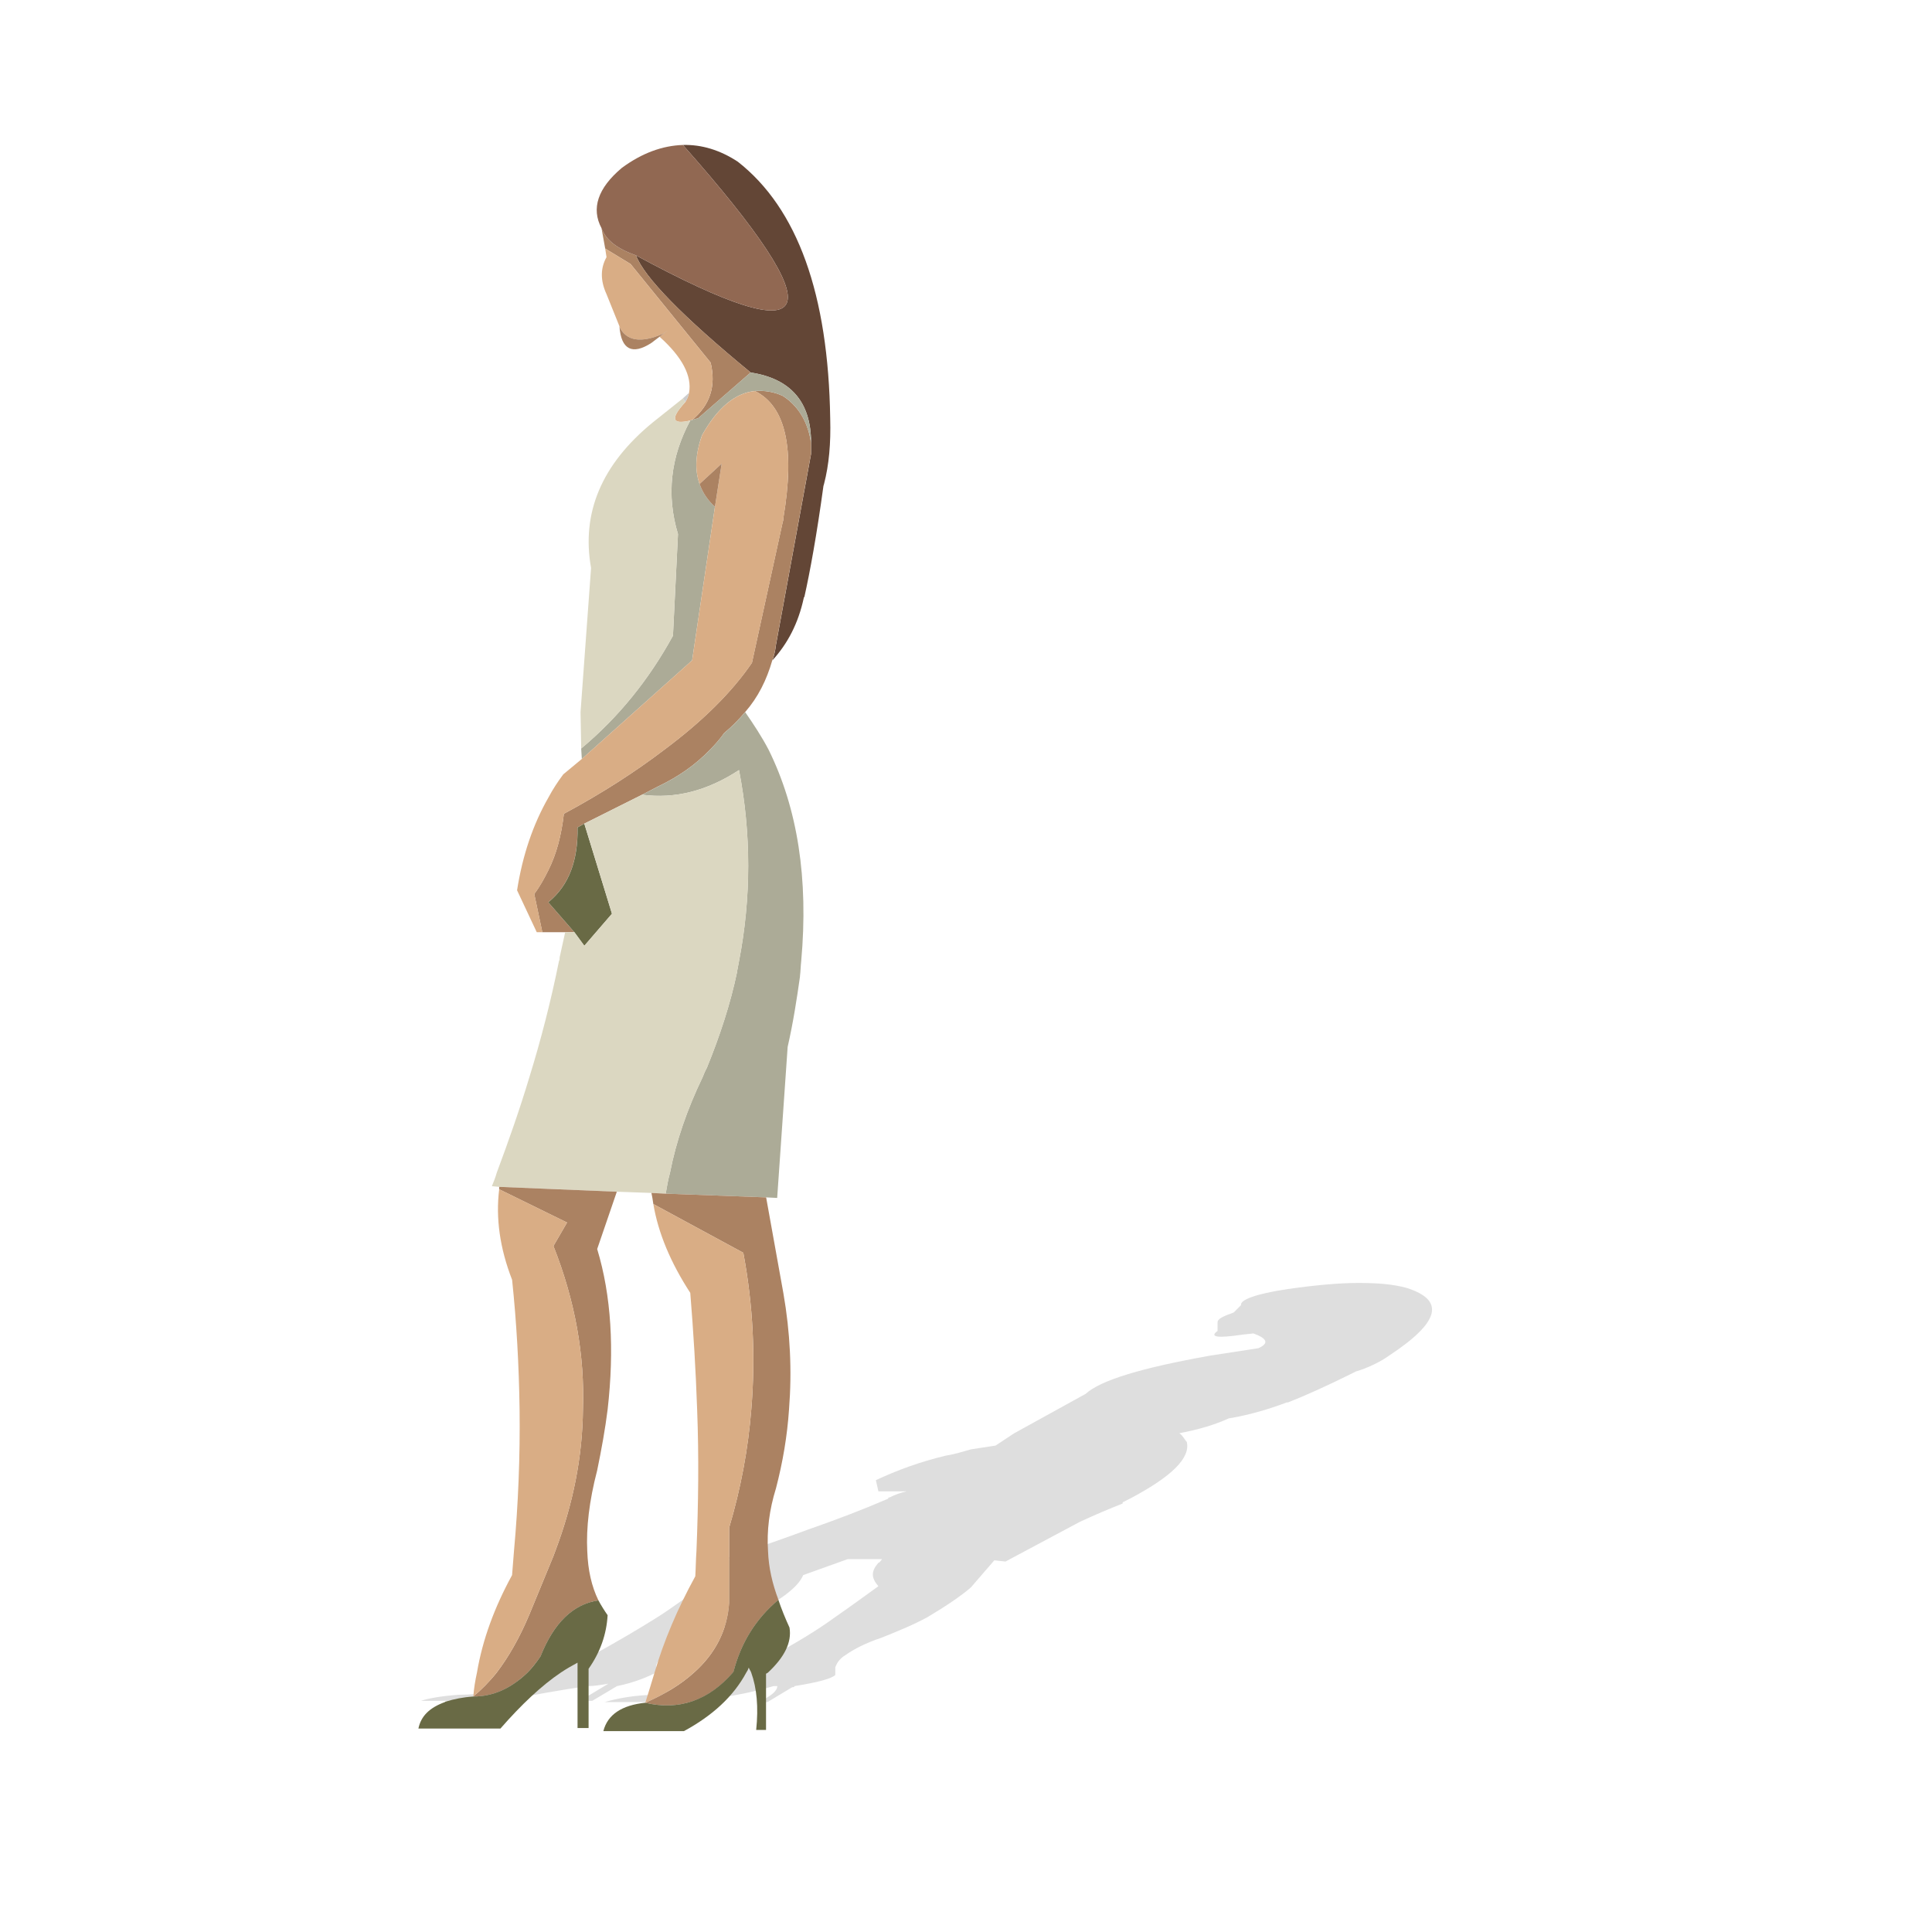 <?xml version="1.0" encoding="utf-8"?>
<!-- Generator: Adobe Illustrator 16.0.0, SVG Export Plug-In . SVG Version: 6.00 Build 0)  -->
<!DOCTYPE svg PUBLIC "-//W3C//DTD SVG 1.1//EN" "http://www.w3.org/Graphics/SVG/1.1/DTD/svg11.dtd">
<svg version="1.1" id="Layer_1" xmlns="http://www.w3.org/2000/svg" xmlns:xlink="http://www.w3.org/1999/xlink" x="0px" y="0px"
	 width="60px" height="60px" viewBox="0 0 60 60" enable-background="new 0 0 60 60" xml:space="preserve">
<g>
	<path opacity="0.15" fill="#262626" d="M43.139,42.1c1.571-1.034,1.762-1.723,0.536-2.105c-0.423-0.117-0.92-0.152-1.494-0.152
		c-0.611,0-1.378,0.074-2.183,0.189c-1.033,0.152-1.492,0.346-1.455,0.498l-0.229,0.23c-0.31,0.114-0.501,0.19-0.501,0.306v0.267
		l0,0c-0.266,0.193,0,0.231,0.766,0.116l0.347-0.038c0.423,0.153,0.498,0.307,0.153,0.459l-1.496,0.23
		c-2.143,0.383-3.407,0.766-3.868,1.188l-2.221,1.225l-0.577,0.381l-0.765,0.117c-0.268,0.075-0.497,0.152-0.766,0.192
		c-0.805,0.19-1.53,0.458-2.185,0.765l0.079,0.347h0.88c-0.19,0.037-0.382,0.113-0.536,0.191l0,0c-0.038,0-0.038,0-0.038,0.035
		c-0.803,0.347-1.607,0.653-2.489,0.96c-0.726,0.266-1.455,0.536-2.26,0.765c-0.075,0.079-0.23,0.079-0.346,0.156h0.229
		c-0.036,0-0.036,0-0.036,0c-0.463,0.229-0.766,0.496-0.766,0.763c-0.462,0.309-0.955,0.69-1.495,1.035
		c-0.612,0.384-1.263,0.767-2.031,1.189c-0.113,0.037-0.231,0.114-0.383,0.188c-0.958,0.268-1.761,0.499-2.375,0.768
		c-0.152,0.076-0.306,0.152-0.421,0.23c-0.346,0-0.648,0.037-0.92,0.037c-0.037,0-0.037,0-0.037,0
		c-0.573,0.04-0.958,0.116-1.184,0.189H15.6c0.994-0.189,1.836-0.343,2.644-0.457c0.227,0,0.419-0.038,0.65-0.075l-0.884,0.532
		h0.383l0.768-0.457c0.574-0.116,0.995-0.308,1.299-0.459c-0.074-0.041-0.074-0.041-0.074-0.117
		c-0.038-0.114,0.074-0.266,0.268-0.38c0.268-0.193,0.727-0.423,1.377-0.69c0.424-0.154,0.807-0.345,1.151-0.499
		c0.994-0.46,1.608-0.92,1.761-1.302l1.38-0.496h1.07c-0.035,0.037-0.075,0.112-0.114,0.112c-0.229,0.269-0.229,0.46,0,0.729
		c-0.423,0.304-0.84,0.611-1.339,0.956c-0.573,0.422-1.226,0.803-1.916,1.189c-0.077,0.075-0.192,0.114-0.344,0.188
		c-0.996,0.268-1.84,0.536-2.527,0.768c-0.269,0.114-0.459,0.19-0.693,0.268c-0.725,0-1.299,0.116-1.684,0.23h2.527
		c1.075-0.114,1.953-0.268,2.721-0.498c0.041,0,0.116,0,0.116,0l0,0c0,0.152-0.193,0.308-0.575,0.498h0.267l0.769-0.462
		c0,0,0.075,0,0.075-0.036c0.729-0.116,1.149-0.231,1.264-0.345c0-0.077,0-0.155,0-0.231c0.038-0.114,0.117-0.266,0.307-0.38
		c0.27-0.193,0.651-0.387,1.112-0.54c0.575-0.228,1.034-0.42,1.452-0.649c0.575-0.345,1.036-0.652,1.341-0.92l0.728-0.841
		l0.347,0.038l2.295-1.226c0.497-0.232,0.959-0.424,1.343-0.576v-0.038c0.074-0.038,0.153-0.075,0.232-0.116
		c1.301-0.688,1.876-1.262,1.76-1.76c-0.078-0.079-0.114-0.189-0.232-0.269c0.614-0.116,1.114-0.268,1.533-0.46
		c0.69-0.114,1.303-0.307,1.801-0.496h0.039c0.496-0.193,1.187-0.501,2.031-0.921l0.074-0.039
		C42.484,42.482,42.87,42.293,43.139,42.1z"/>
	<path fill="#634636" d="M22.912,5.021c-0.555-0.364-1.127-0.535-1.704-0.519c4.783,5.399,4.305,6.548-1.455,3.43
		C20,8.6,21.19,9.824,23.313,11.569c1.244,0.189,1.876,0.917,1.876,2.18c0,0.116,0,0.23,0,0.347l-1.091,5.934
		c-0.02,0.173-0.054,0.327-0.112,0.479c0.476-0.519,0.804-1.148,0.975-1.935c0-0.02,0-0.02,0.02-0.037
		c0.172-0.766,0.383-1.917,0.592-3.447l0.018-0.06c0.155-0.594,0.213-1.261,0.192-2.028C25.725,9.136,24.769,6.475,22.912,5.021
		L22.912,5.021z"/>
	<path fill="#AB8262" d="M18.795,7.719l0.787,0.479l2.488,3.064c0.172,0.728-0.018,1.317-0.575,1.781
		c0.057-0.02,0.133-0.041,0.192-0.059l1.625-1.416C21.19,9.824,20,8.6,19.753,7.932c-0.597-0.213-0.938-0.481-1.073-0.847
		L18.795,7.719L18.795,7.719z"/>
	<path fill="#D9AD85" d="M19.582,8.198l-0.787-0.479l0.041,0.267c-0.193,0.345-0.193,0.73,0,1.15l0.402,0.998v0.015
		c0.209,0.441,0.669,0.519,1.357,0.213l0.136-0.094l-0.249,0.189c0.708,0.633,1.013,1.223,0.917,1.743
		c-0.019,0.096-0.059,0.192-0.116,0.286c-0.476,0.517-0.419,0.71,0.153,0.574c0.021-0.017,0.038-0.017,0.059-0.017
		c0.557-0.464,0.747-1.053,0.575-1.781L19.582,8.198L19.582,8.198z"/>
	<path fill="#AB8262" d="M20.595,10.362c-0.688,0.305-1.148,0.228-1.357-0.213c0.056,0.708,0.4,0.885,0.993,0.5l0.251-0.191
		l0.249-0.189L20.595,10.362L20.595,10.362z"/>
	<path fill="#916852" d="M18.68,7.085c0.135,0.365,0.476,0.634,1.073,0.847c5.76,3.118,6.238,1.969,1.455-3.43
		c-0.633,0.021-1.266,0.248-1.895,0.711C18.564,5.842,18.355,6.475,18.68,7.085L18.68,7.085z"/>
	<path fill="#AB8262" d="M24.421,12.372c-0.034-0.02-0.075-0.058-0.11-0.076c-0.289-0.134-0.576-0.172-0.865-0.152
		c0.959,0.476,1.245,1.779,0.882,3.941c0,0.04,0,0.077-0.018,0.116l-0.958,4.383c-0.615,0.9-1.513,1.799-2.72,2.698
		c-0.88,0.67-1.912,1.341-3.121,1.991c-0.077,0.671-0.229,1.247-0.477,1.744c-0.133,0.269-0.269,0.516-0.443,0.746l0.251,1.187
		h0.708h0.286l-0.801-0.919v-0.019c0.632-0.516,0.917-1.285,0.9-2.316l0.209-0.117l1.796-0.899l0.519-0.267
		c0.595-0.286,1.131-0.651,1.591-1.131c0.151-0.152,0.305-0.324,0.44-0.517c0.228-0.189,0.439-0.4,0.651-0.651
		c0.401-0.459,0.667-0.993,0.843-1.606c0.058-0.152,0.092-0.307,0.112-0.479l1.091-5.934c0-0.116,0-0.23,0-0.347
		C25.096,13.138,24.827,12.677,24.421,12.372L24.421,12.372z"/>
	<path fill="#ACAB97" d="M24.311,12.295c0.035,0.019,0.076,0.056,0.11,0.076c0.405,0.305,0.675,0.766,0.767,1.377
		c0-1.263-0.632-1.99-1.876-2.18l-1.625,1.416c-0.06,0.018-0.136,0.039-0.192,0.059c-0.021,0-0.038,0-0.059,0.017
		c-0.611,1.132-0.747,2.318-0.381,3.525l-0.156,3.158c-0.744,1.358-1.683,2.526-2.85,3.502l0.02,0.325l3.426-3.062l0.708-4.768
		c-0.228-0.209-0.382-0.44-0.477-0.71c-0.15-0.418-0.134-0.916,0.074-1.51c0.482-0.861,1.037-1.32,1.647-1.377
		C23.735,12.124,24.022,12.162,24.311,12.295L24.311,12.295z"/>
	<path fill="#DBD7C1" d="M21.437,13.06c-0.573,0.136-0.629-0.058-0.153-0.574l-0.075-0.114l-0.937,0.747
		c-1.591,1.302-2.222,2.813-1.916,4.52l-0.327,4.477l0.021,1.13c1.167-0.976,2.106-2.145,2.85-3.502l0.156-3.158
		C20.69,15.378,20.826,14.192,21.437,13.06L21.437,13.06z"/>
	<path fill="#CCCCCC" d="M21.283,12.485c0.058-0.093,0.098-0.19,0.116-0.286l-0.191,0.172L21.283,12.485L21.283,12.485z"/>
	<path fill="#D9AD85" d="M21.726,15.03l0.686-0.631l-0.209,1.341l-0.708,4.768l-3.426,3.062l-0.576,0.478
		c-0.173,0.232-0.323,0.461-0.457,0.712c-0.481,0.839-0.807,1.798-0.978,2.888l0.611,1.302h0.175l-0.251-1.187
		c0.174-0.23,0.31-0.477,0.443-0.746c0.247-0.498,0.399-1.073,0.477-1.744c1.208-0.65,2.24-1.321,3.121-1.991
		c1.208-0.899,2.105-1.798,2.72-2.698l0.958-4.383c0.018-0.039,0.018-0.076,0.018-0.116c0.362-2.162,0.077-3.465-0.882-3.941
		c-0.61,0.057-1.165,0.516-1.647,1.377C21.592,14.115,21.575,14.612,21.726,15.03L21.726,15.03z"/>
	<path fill="#AB8262" d="M22.412,14.399l-0.686,0.631c0.095,0.271,0.249,0.501,0.477,0.71L22.412,14.399L22.412,14.399z"/>
	<path fill="#ACAB97" d="M23.869,23.282c-0.21-0.4-0.461-0.783-0.727-1.167c-0.211,0.251-0.423,0.462-0.651,0.651
		c-0.135,0.192-0.289,0.364-0.44,0.517c-0.46,0.48-0.996,0.845-1.591,1.131l-0.519,0.267c1.017,0.135,2.01-0.113,3.009-0.765
		c0.381,1.971,0.381,3.962,0,5.934c-0.02,0.096-0.039,0.212-0.058,0.307v0.02c-0.208,0.997-0.536,1.994-0.941,2.987
		c-0.054,0.096-0.092,0.192-0.131,0.289c-0.479,0.993-0.823,1.989-1.013,2.966c-0.058,0.209-0.099,0.441-0.134,0.651l3.119,0.116
		l0.344,0.017l0.325-4.689c0.175-0.77,0.285-1.493,0.383-2.183v-0.021c0.02-0.152,0.02-0.305,0.038-0.459
		C25.113,27.286,24.769,25.103,23.869,23.282L23.869,23.282z"/>
	<path fill="#696A45" d="M18.146,25.58l-0.209,0.117c0.017,1.031-0.269,1.8-0.9,2.316v0.019l0.801,0.919l0.309,0.421l0.858-0.995
		L18.146,25.58L18.146,25.58z"/>
	<path fill="#DBD7C1" d="M17.38,29.753c0,0.022,0,0.059-0.021,0.096c-0.247,1.226-0.556,2.431-0.918,3.602
		c-0.305,1.015-0.648,1.989-1.013,2.966c-0.037,0.134-0.096,0.287-0.152,0.421l0.228,0.021l3.654,0.151l1.075,0.038l0.442,0.021
		c0.035-0.21,0.076-0.442,0.134-0.651c0.19-0.977,0.534-1.973,1.013-2.966c0.039-0.097,0.077-0.193,0.131-0.289
		c0.405-0.993,0.733-1.99,0.941-2.987v-0.02c0.019-0.095,0.038-0.211,0.058-0.307c0.381-1.972,0.381-3.963,0-5.934
		c-0.999,0.652-1.992,0.9-3.009,0.765l-1.796,0.899l0.858,2.797l-0.858,0.995l-0.309-0.421h-0.286
		c-0.059,0.267-0.116,0.538-0.172,0.784V29.753L17.38,29.753z"/>
	<path fill="#AB8262" d="M17.61,37.967l-0.423,0.729c0.673,1.701,0.974,3.389,0.917,5.074c-0.016,1.475-0.302,2.926-0.86,4.402
		c-0.018,0.057-0.039,0.096-0.057,0.154l-0.748,1.816c-0.305,0.727-0.648,1.321-1.013,1.801c-0.229,0.287-0.479,0.536-0.727,0.744
		c0.611,0,1.168-0.247,1.683-0.744c0.136-0.134,0.27-0.308,0.403-0.499c0.419-1.052,1.016-1.626,1.8-1.742
		c-0.213-0.438-0.326-0.939-0.347-1.53c-0.036-0.711,0.058-1.553,0.308-2.509c0.134-0.649,0.249-1.283,0.325-1.894
		c0.21-1.856,0.116-3.522-0.325-4.979l0.61-1.78l-3.654-0.151c0,0.017,0,0.056,0,0.075L17.61,37.967L17.61,37.967z"/>
	<path fill="#D9AD85" d="M17.188,38.695l0.423-0.729l-2.108-1.033c-0.112,0.899,0.021,1.837,0.401,2.813
		c0.138,1.32,0.213,2.662,0.232,4.022c0.018,1.452-0.04,2.926-0.174,4.402c-0.018,0.25-0.039,0.495-0.059,0.746
		c-0.553,1.014-0.918,2.01-1.09,3.025c-0.054,0.249-0.097,0.497-0.113,0.744c0.249-0.208,0.498-0.457,0.727-0.744
		c0.365-0.479,0.708-1.074,1.013-1.801l0.748-1.816c0.018-0.059,0.039-0.098,0.057-0.154c0.558-1.477,0.844-2.928,0.86-4.402
		C18.162,42.084,17.86,40.396,17.188,38.695L17.188,38.695z"/>
	<path fill="#AB8262" d="M20.231,37.048c0.021,0.096,0.04,0.212,0.059,0.345l2.794,1.513c0.305,1.626,0.383,3.236,0.248,4.864
		c-0.097,1.223-0.323,2.449-0.688,3.675v2.334c-0.058,0.844-0.422,1.57-1.092,2.165c-0.401,0.363-0.9,0.67-1.512,0.937
		c1.053,0.251,1.971-0.074,2.721-0.937c0-0.021,0-0.021,0.018-0.021c0.231-0.899,0.689-1.645,1.396-2.239
		c-0.188-0.498-0.304-0.996-0.323-1.511c-0.042-0.633,0.038-1.282,0.247-1.953c0.214-0.823,0.349-1.626,0.405-2.449
		c0.094-1.207,0.036-2.395-0.174-3.602l-0.537-2.983l-3.119-0.116L20.231,37.048L20.231,37.048z"/>
	<path fill="#D9AD85" d="M23.084,38.905l-2.794-1.513c0.152,0.901,0.536,1.819,1.147,2.759c0.098,1.202,0.172,2.411,0.213,3.618
		c0.058,1.475,0.038,2.946-0.021,4.402c-0.02,0.268-0.02,0.537-0.036,0.782c-0.558,1.016-0.977,2.011-1.265,2.989
		c-0.096,0.325-0.193,0.634-0.287,0.937c0.612-0.267,1.111-0.573,1.512-0.937c0.67-0.595,1.035-1.321,1.092-2.165v-2.334
		c0.365-1.226,0.591-2.452,0.688-3.675C23.467,42.142,23.389,40.531,23.084,38.905L23.084,38.905z"/>
	<path fill="#696A45" d="M16.382,51.943c-0.514,0.497-1.072,0.744-1.683,0.744c-0.325,0.022-0.596,0.079-0.845,0.154
		c-0.016,0-0.016,0-0.038,0.019c-0.478,0.173-0.744,0.438-0.822,0.822h2.547c0.65-0.745,1.283-1.34,1.876-1.739
		c0.171-0.116,0.345-0.212,0.519-0.308v2.03h0.343v-1.839c0.363-0.518,0.557-1.07,0.591-1.665c-0.094-0.133-0.191-0.287-0.286-0.46
		c-0.784,0.116-1.38,0.69-1.8,1.742C16.652,51.636,16.518,51.81,16.382,51.943L16.382,51.943z"/>
	<path fill="#696A45" d="M24.173,49.683c-0.707,0.595-1.164,1.34-1.396,2.239c-0.018,0-0.018,0-0.018,0.021
		c-0.75,0.862-1.667,1.188-2.721,0.937c-0.726,0.077-1.168,0.365-1.3,0.881h2.504c0.882-0.479,1.534-1.073,1.934-1.817
		c0.04-0.059,0.058-0.097,0.077-0.155c0.021,0.059,0.058,0.097,0.077,0.155c0.173,0.479,0.229,1.07,0.154,1.78h0.306v-1.742
		c0.017-0.02,0.039-0.02,0.059-0.038c0.514-0.479,0.746-0.94,0.67-1.398C24.387,50.257,24.269,49.97,24.173,49.683L24.173,49.683z"
		/>
</g>
</svg>
